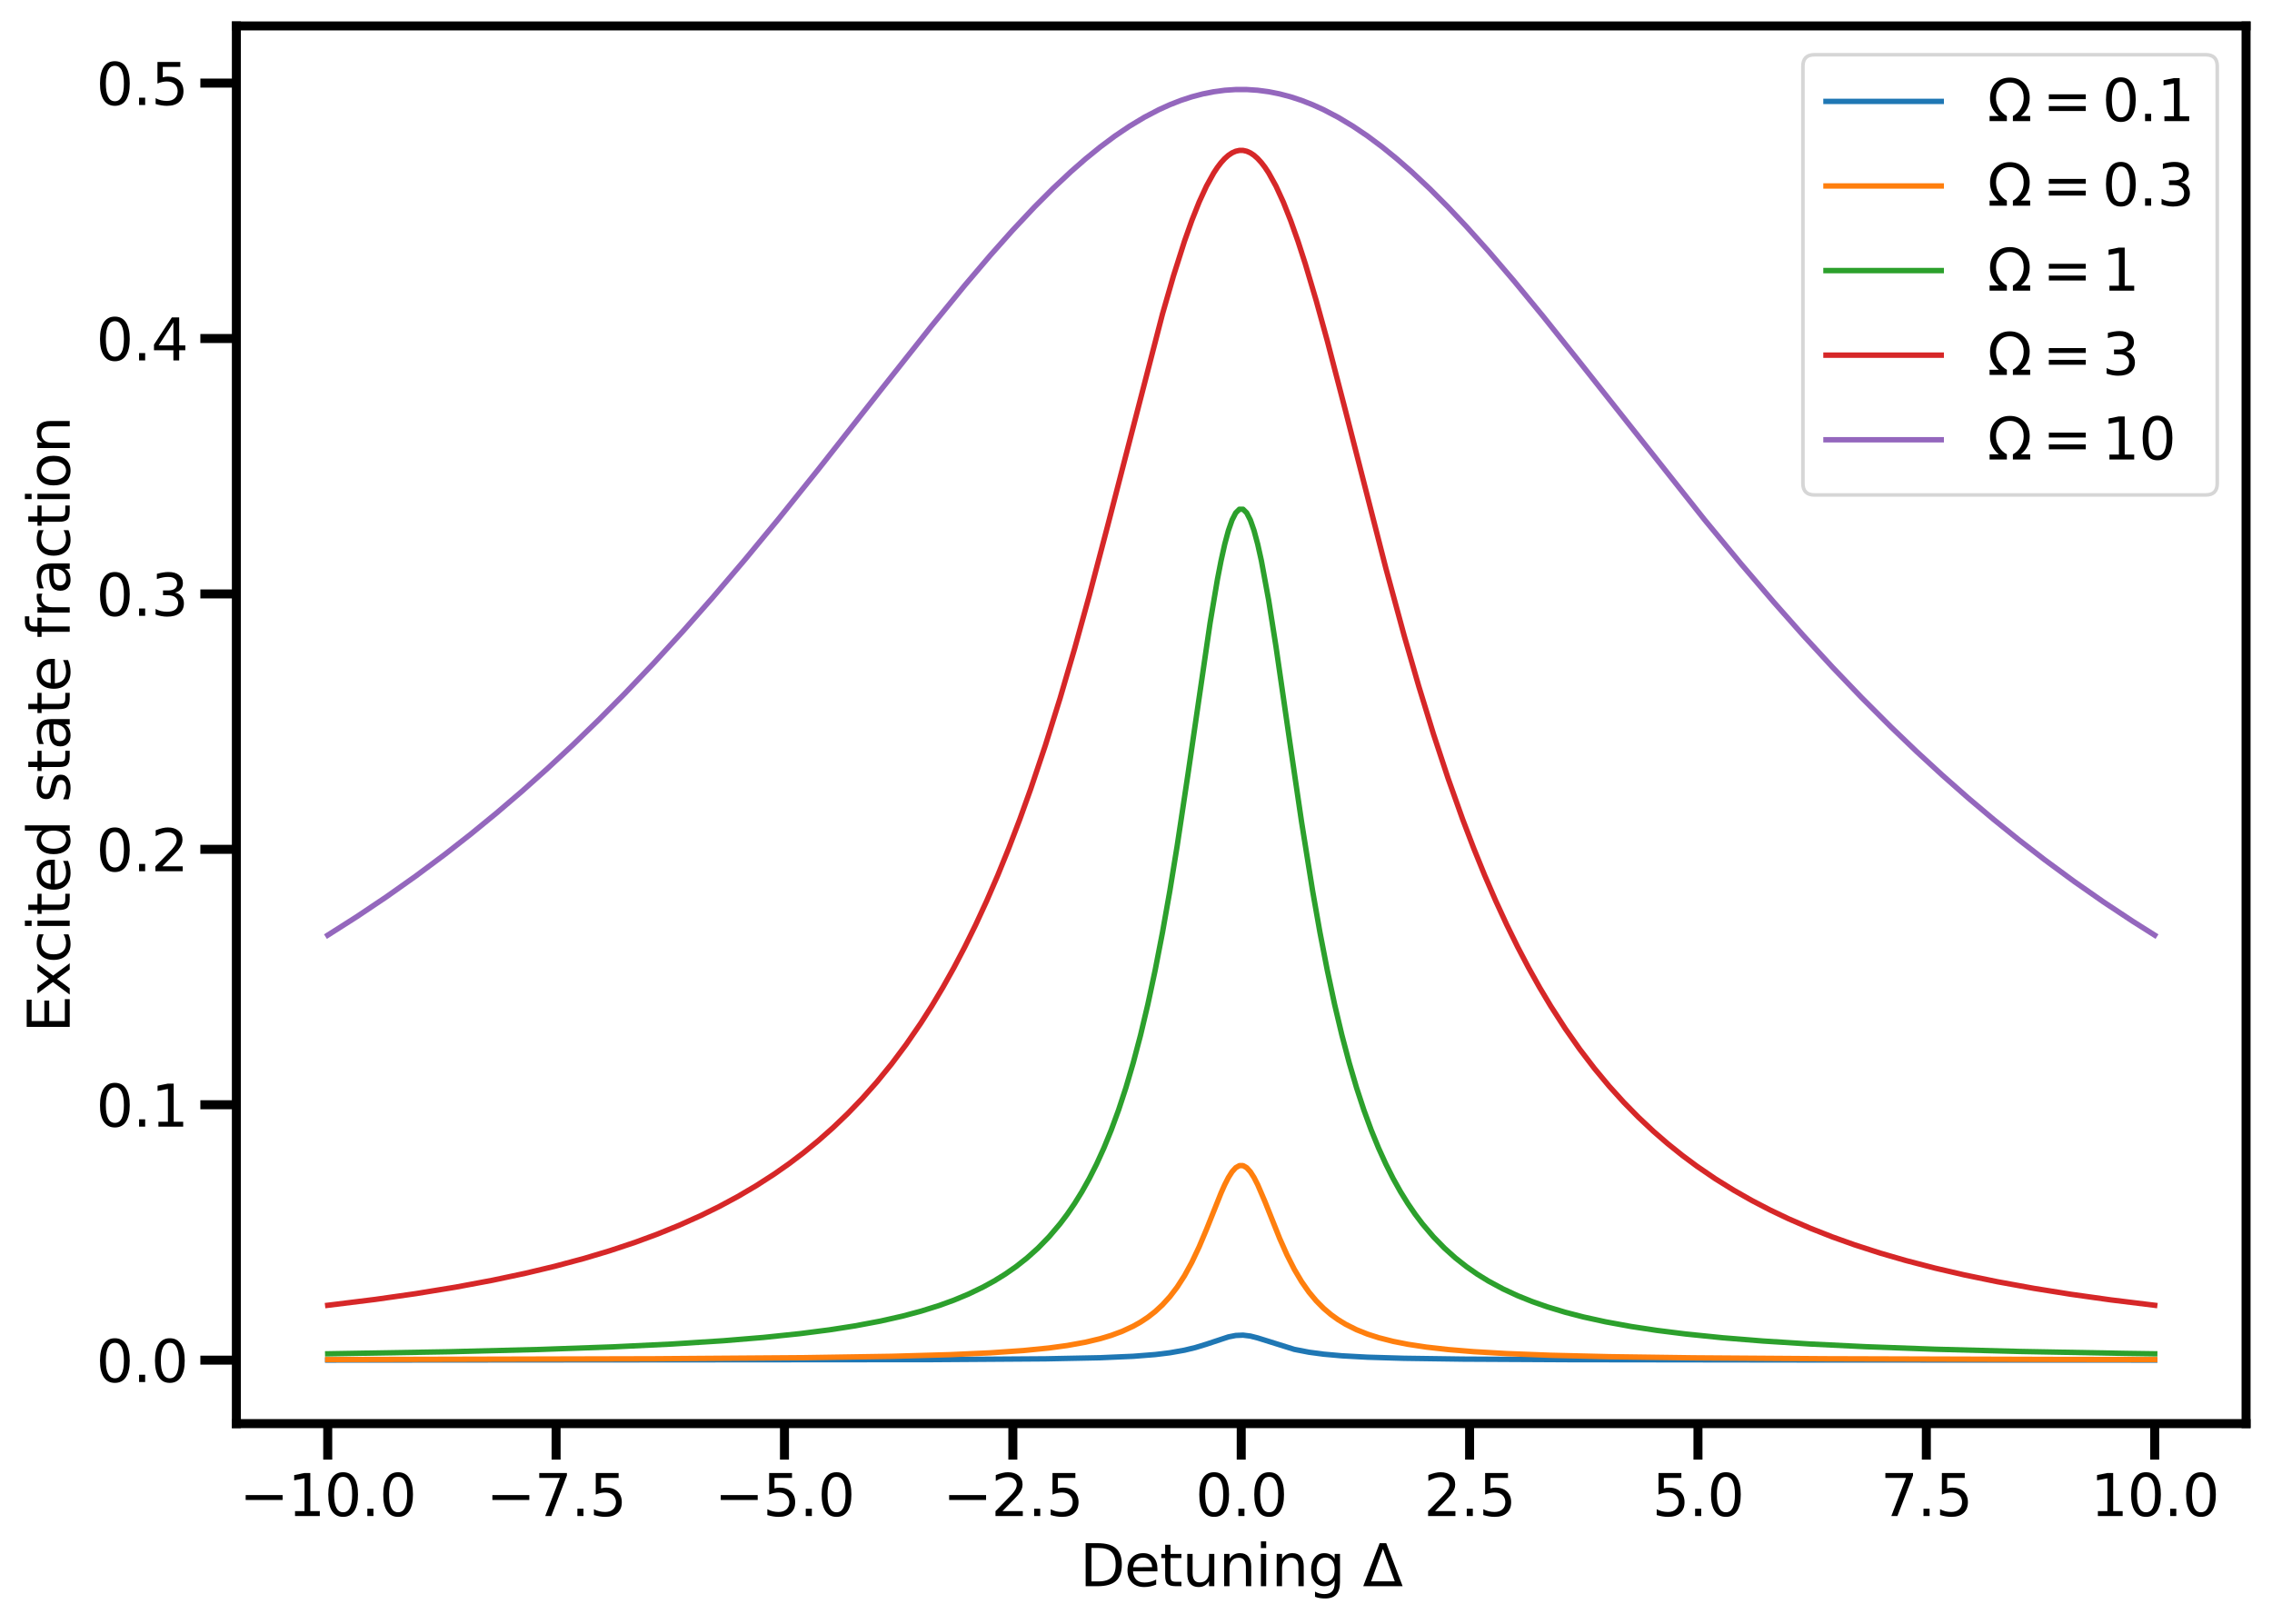 <?xml version="1.0" encoding="utf-8" standalone="no"?>
<!DOCTYPE svg PUBLIC "-//W3C//DTD SVG 1.1//EN"
  "http://www.w3.org/Graphics/SVG/1.1/DTD/svg11.dtd">
<svg xmlns:xlink="http://www.w3.org/1999/xlink" width="630.83pt" height="450.985pt" viewBox="0 0 630.83 450.985" xmlns="http://www.w3.org/2000/svg" version="1.1">
 <defs>
  <style type="text/css">*{stroke-linejoin: round; stroke-linecap: butt}</style>
 </defs>
 <g id="figure_1">
  <g id="patch_1">
   <path d="M 0 450.985 
L 630.83 450.985 
L 630.83 0 
L 0 0 
z
" style="fill: #ffffff"/>
  </g>
  <g id="axes_1">
   <g id="patch_2">
    <path d="M 65.63 395.28 
L 623.63 395.28 
L 623.63 7.2 
L 65.63 7.2 
z
" style="fill: #ffffff"/>
   </g>
   <g id="matplotlib.axis_1">
    <g id="xtick_1">
     <g id="line2d_1">
      <defs>
       <path id="m6be3768741" d="M 0 0 
L 0 10 
" style="stroke: #000000; stroke-width: 2.5"/>
      </defs>
      <g>
       <use xlink:href="#m6be3768741" x="90.994" y="395.28" style="stroke: #000000; stroke-width: 2.5"/>
      </g>
     </g>
     <g id="text_1">
      <!-- −10.0 -->
      <g transform="translate(66.477 420.938) scale(0.16 -0.16)">
       <defs>
        <path id="DejaVuSans-2212" d="M 678 2272 
L 4684 2272 
L 4684 1741 
L 678 1741 
L 678 2272 
z
" transform="scale(0.016)"/>
        <path id="DejaVuSans-31" d="M 794 531 
L 1825 531 
L 1825 4091 
L 703 3866 
L 703 4441 
L 1819 4666 
L 2450 4666 
L 2450 531 
L 3481 531 
L 3481 0 
L 794 0 
L 794 531 
z
" transform="scale(0.016)"/>
        <path id="DejaVuSans-30" d="M 2034 4250 
Q 1547 4250 1301 3770 
Q 1056 3291 1056 2328 
Q 1056 1369 1301 889 
Q 1547 409 2034 409 
Q 2525 409 2770 889 
Q 3016 1369 3016 2328 
Q 3016 3291 2770 3770 
Q 2525 4250 2034 4250 
z
M 2034 4750 
Q 2819 4750 3233 4129 
Q 3647 3509 3647 2328 
Q 3647 1150 3233 529 
Q 2819 -91 2034 -91 
Q 1250 -91 836 529 
Q 422 1150 422 2328 
Q 422 3509 836 4129 
Q 1250 4750 2034 4750 
z
" transform="scale(0.016)"/>
        <path id="DejaVuSans-2e" d="M 684 794 
L 1344 794 
L 1344 0 
L 684 0 
L 684 794 
z
" transform="scale(0.016)"/>
       </defs>
       <use xlink:href="#DejaVuSans-2212"/>
       <use xlink:href="#DejaVuSans-31" x="83.789"/>
       <use xlink:href="#DejaVuSans-30" x="147.412"/>
       <use xlink:href="#DejaVuSans-2e" x="211.035"/>
       <use xlink:href="#DejaVuSans-30" x="242.822"/>
      </g>
     </g>
    </g>
    <g id="xtick_2">
     <g id="line2d_2">
      <g>
       <use xlink:href="#m6be3768741" x="154.403" y="395.28" style="stroke: #000000; stroke-width: 2.5"/>
      </g>
     </g>
     <g id="text_2">
      <!-- −7.5 -->
      <g transform="translate(134.976 420.938) scale(0.16 -0.16)">
       <defs>
        <path id="DejaVuSans-37" d="M 525 4666 
L 3525 4666 
L 3525 4397 
L 1831 0 
L 1172 0 
L 2766 4134 
L 525 4134 
L 525 4666 
z
" transform="scale(0.016)"/>
        <path id="DejaVuSans-35" d="M 691 4666 
L 3169 4666 
L 3169 4134 
L 1269 4134 
L 1269 2991 
Q 1406 3038 1543 3061 
Q 1681 3084 1819 3084 
Q 2600 3084 3056 2656 
Q 3513 2228 3513 1497 
Q 3513 744 3044 326 
Q 2575 -91 1722 -91 
Q 1428 -91 1123 -41 
Q 819 9 494 109 
L 494 744 
Q 775 591 1075 516 
Q 1375 441 1709 441 
Q 2250 441 2565 725 
Q 2881 1009 2881 1497 
Q 2881 1984 2565 2268 
Q 2250 2553 1709 2553 
Q 1456 2553 1204 2497 
Q 953 2441 691 2322 
L 691 4666 
z
" transform="scale(0.016)"/>
       </defs>
       <use xlink:href="#DejaVuSans-2212"/>
       <use xlink:href="#DejaVuSans-37" x="83.789"/>
       <use xlink:href="#DejaVuSans-2e" x="147.412"/>
       <use xlink:href="#DejaVuSans-35" x="179.199"/>
      </g>
     </g>
    </g>
    <g id="xtick_3">
     <g id="line2d_3">
      <g>
       <use xlink:href="#m6be3768741" x="217.812" y="395.28" style="stroke: #000000; stroke-width: 2.5"/>
      </g>
     </g>
     <g id="text_3">
      <!-- −5.0 -->
      <g transform="translate(198.386 420.938) scale(0.16 -0.16)">
       <use xlink:href="#DejaVuSans-2212"/>
       <use xlink:href="#DejaVuSans-35" x="83.789"/>
       <use xlink:href="#DejaVuSans-2e" x="147.412"/>
       <use xlink:href="#DejaVuSans-30" x="179.199"/>
      </g>
     </g>
    </g>
    <g id="xtick_4">
     <g id="line2d_4">
      <g>
       <use xlink:href="#m6be3768741" x="281.221" y="395.28" style="stroke: #000000; stroke-width: 2.5"/>
      </g>
     </g>
     <g id="text_4">
      <!-- −2.5 -->
      <g transform="translate(261.795 420.938) scale(0.16 -0.16)">
       <defs>
        <path id="DejaVuSans-32" d="M 1228 531 
L 3431 531 
L 3431 0 
L 469 0 
L 469 531 
Q 828 903 1448 1529 
Q 2069 2156 2228 2338 
Q 2531 2678 2651 2914 
Q 2772 3150 2772 3378 
Q 2772 3750 2511 3984 
Q 2250 4219 1831 4219 
Q 1534 4219 1204 4116 
Q 875 4013 500 3803 
L 500 4441 
Q 881 4594 1212 4672 
Q 1544 4750 1819 4750 
Q 2544 4750 2975 4387 
Q 3406 4025 3406 3419 
Q 3406 3131 3298 2873 
Q 3191 2616 2906 2266 
Q 2828 2175 2409 1742 
Q 1991 1309 1228 531 
z
" transform="scale(0.016)"/>
       </defs>
       <use xlink:href="#DejaVuSans-2212"/>
       <use xlink:href="#DejaVuSans-32" x="83.789"/>
       <use xlink:href="#DejaVuSans-2e" x="147.412"/>
       <use xlink:href="#DejaVuSans-35" x="179.199"/>
      </g>
     </g>
    </g>
    <g id="xtick_5">
     <g id="line2d_5">
      <g>
       <use xlink:href="#m6be3768741" x="344.63" y="395.28" style="stroke: #000000; stroke-width: 2.5"/>
      </g>
     </g>
     <g id="text_5">
      <!-- 0.0 -->
      <g transform="translate(331.908 420.938) scale(0.16 -0.16)">
       <use xlink:href="#DejaVuSans-30"/>
       <use xlink:href="#DejaVuSans-2e" x="63.623"/>
       <use xlink:href="#DejaVuSans-30" x="95.41"/>
      </g>
     </g>
    </g>
    <g id="xtick_6">
     <g id="line2d_6">
      <g>
       <use xlink:href="#m6be3768741" x="408.039" y="395.28" style="stroke: #000000; stroke-width: 2.5"/>
      </g>
     </g>
     <g id="text_6">
      <!-- 2.5 -->
      <g transform="translate(395.317 420.938) scale(0.16 -0.16)">
       <use xlink:href="#DejaVuSans-32"/>
       <use xlink:href="#DejaVuSans-2e" x="63.623"/>
       <use xlink:href="#DejaVuSans-35" x="95.41"/>
      </g>
     </g>
    </g>
    <g id="xtick_7">
     <g id="line2d_7">
      <g>
       <use xlink:href="#m6be3768741" x="471.448" y="395.28" style="stroke: #000000; stroke-width: 2.5"/>
      </g>
     </g>
     <g id="text_7">
      <!-- 5.0 -->
      <g transform="translate(458.726 420.938) scale(0.16 -0.16)">
       <use xlink:href="#DejaVuSans-35"/>
       <use xlink:href="#DejaVuSans-2e" x="63.623"/>
       <use xlink:href="#DejaVuSans-30" x="95.41"/>
      </g>
     </g>
    </g>
    <g id="xtick_8">
     <g id="line2d_8">
      <g>
       <use xlink:href="#m6be3768741" x="534.857" y="395.28" style="stroke: #000000; stroke-width: 2.5"/>
      </g>
     </g>
     <g id="text_8">
      <!-- 7.5 -->
      <g transform="translate(522.135 420.938) scale(0.16 -0.16)">
       <use xlink:href="#DejaVuSans-37"/>
       <use xlink:href="#DejaVuSans-2e" x="63.623"/>
       <use xlink:href="#DejaVuSans-35" x="95.41"/>
      </g>
     </g>
    </g>
    <g id="xtick_9">
     <g id="line2d_9">
      <g>
       <use xlink:href="#m6be3768741" x="598.266" y="395.28" style="stroke: #000000; stroke-width: 2.5"/>
      </g>
     </g>
     <g id="text_9">
      <!-- 10.0 -->
      <g transform="translate(580.454 420.938) scale(0.16 -0.16)">
       <use xlink:href="#DejaVuSans-31"/>
       <use xlink:href="#DejaVuSans-30" x="63.623"/>
       <use xlink:href="#DejaVuSans-2e" x="127.246"/>
       <use xlink:href="#DejaVuSans-30" x="159.033"/>
      </g>
     </g>
    </g>
    <g id="text_10">
     <!-- Detuning $\Delta$ -->
     <g transform="translate(299.83 440.425) scale(0.16 -0.16)">
      <defs>
       <path id="DejaVuSans-44" d="M 1259 4147 
L 1259 519 
L 2022 519 
Q 2988 519 3436 956 
Q 3884 1394 3884 2338 
Q 3884 3275 3436 3711 
Q 2988 4147 2022 4147 
L 1259 4147 
z
M 628 4666 
L 1925 4666 
Q 3281 4666 3915 4102 
Q 4550 3538 4550 2338 
Q 4550 1131 3912 565 
Q 3275 0 1925 0 
L 628 0 
L 628 4666 
z
" transform="scale(0.016)"/>
       <path id="DejaVuSans-65" d="M 3597 1894 
L 3597 1613 
L 953 1613 
Q 991 1019 1311 708 
Q 1631 397 2203 397 
Q 2534 397 2845 478 
Q 3156 559 3463 722 
L 3463 178 
Q 3153 47 2828 -22 
Q 2503 -91 2169 -91 
Q 1331 -91 842 396 
Q 353 884 353 1716 
Q 353 2575 817 3079 
Q 1281 3584 2069 3584 
Q 2775 3584 3186 3129 
Q 3597 2675 3597 1894 
z
M 3022 2063 
Q 3016 2534 2758 2815 
Q 2500 3097 2075 3097 
Q 1594 3097 1305 2825 
Q 1016 2553 972 2059 
L 3022 2063 
z
" transform="scale(0.016)"/>
       <path id="DejaVuSans-74" d="M 1172 4494 
L 1172 3500 
L 2356 3500 
L 2356 3053 
L 1172 3053 
L 1172 1153 
Q 1172 725 1289 603 
Q 1406 481 1766 481 
L 2356 481 
L 2356 0 
L 1766 0 
Q 1100 0 847 248 
Q 594 497 594 1153 
L 594 3053 
L 172 3053 
L 172 3500 
L 594 3500 
L 594 4494 
L 1172 4494 
z
" transform="scale(0.016)"/>
       <path id="DejaVuSans-75" d="M 544 1381 
L 544 3500 
L 1119 3500 
L 1119 1403 
Q 1119 906 1312 657 
Q 1506 409 1894 409 
Q 2359 409 2629 706 
Q 2900 1003 2900 1516 
L 2900 3500 
L 3475 3500 
L 3475 0 
L 2900 0 
L 2900 538 
Q 2691 219 2414 64 
Q 2138 -91 1772 -91 
Q 1169 -91 856 284 
Q 544 659 544 1381 
z
M 1991 3584 
L 1991 3584 
z
" transform="scale(0.016)"/>
       <path id="DejaVuSans-6e" d="M 3513 2113 
L 3513 0 
L 2938 0 
L 2938 2094 
Q 2938 2591 2744 2837 
Q 2550 3084 2163 3084 
Q 1697 3084 1428 2787 
Q 1159 2491 1159 1978 
L 1159 0 
L 581 0 
L 581 3500 
L 1159 3500 
L 1159 2956 
Q 1366 3272 1645 3428 
Q 1925 3584 2291 3584 
Q 2894 3584 3203 3211 
Q 3513 2838 3513 2113 
z
" transform="scale(0.016)"/>
       <path id="DejaVuSans-69" d="M 603 3500 
L 1178 3500 
L 1178 0 
L 603 0 
L 603 3500 
z
M 603 4863 
L 1178 4863 
L 1178 4134 
L 603 4134 
L 603 4863 
z
" transform="scale(0.016)"/>
       <path id="DejaVuSans-67" d="M 2906 1791 
Q 2906 2416 2648 2759 
Q 2391 3103 1925 3103 
Q 1463 3103 1205 2759 
Q 947 2416 947 1791 
Q 947 1169 1205 825 
Q 1463 481 1925 481 
Q 2391 481 2648 825 
Q 2906 1169 2906 1791 
z
M 3481 434 
Q 3481 -459 3084 -895 
Q 2688 -1331 1869 -1331 
Q 1566 -1331 1297 -1286 
Q 1028 -1241 775 -1147 
L 775 -588 
Q 1028 -725 1275 -790 
Q 1522 -856 1778 -856 
Q 2344 -856 2625 -561 
Q 2906 -266 2906 331 
L 2906 616 
Q 2728 306 2450 153 
Q 2172 0 1784 0 
Q 1141 0 747 490 
Q 353 981 353 1791 
Q 353 2603 747 3093 
Q 1141 3584 1784 3584 
Q 2172 3584 2450 3431 
Q 2728 3278 2906 2969 
L 2906 3500 
L 3481 3500 
L 3481 434 
z
" transform="scale(0.016)"/>
       <path id="DejaVuSans-20" transform="scale(0.016)"/>
       <path id="DejaVuSans-394" d="M 2188 4044 
L 906 525 
L 3472 525 
L 2188 4044 
z
M 50 0 
L 1831 4666 
L 2547 4666 
L 4325 0 
L 50 0 
z
" transform="scale(0.016)"/>
      </defs>
      <use xlink:href="#DejaVuSans-44" transform="translate(0 0.016)"/>
      <use xlink:href="#DejaVuSans-65" transform="translate(77.002 0.016)"/>
      <use xlink:href="#DejaVuSans-74" transform="translate(138.525 0.016)"/>
      <use xlink:href="#DejaVuSans-75" transform="translate(177.734 0.016)"/>
      <use xlink:href="#DejaVuSans-6e" transform="translate(241.113 0.016)"/>
      <use xlink:href="#DejaVuSans-69" transform="translate(304.492 0.016)"/>
      <use xlink:href="#DejaVuSans-6e" transform="translate(332.275 0.016)"/>
      <use xlink:href="#DejaVuSans-67" transform="translate(395.654 0.016)"/>
      <use xlink:href="#DejaVuSans-20" transform="translate(459.131 0.016)"/>
      <use xlink:href="#DejaVuSans-394" transform="translate(490.918 0.016)"/>
     </g>
    </g>
   </g>
   <g id="matplotlib.axis_2">
    <g id="ytick_1">
     <g id="line2d_10">
      <defs>
       <path id="m71e4ed4473" d="M 0 0 
L -10 0 
" style="stroke: #000000; stroke-width: 2.5"/>
      </defs>
      <g>
       <use xlink:href="#m71e4ed4473" x="65.63" y="377.658" style="stroke: #000000; stroke-width: 2.5"/>
      </g>
     </g>
     <g id="text_11">
      <!-- 0.0 -->
      <g transform="translate(26.685 383.736) scale(0.16 -0.16)">
       <use xlink:href="#DejaVuSans-30"/>
       <use xlink:href="#DejaVuSans-2e" x="63.623"/>
       <use xlink:href="#DejaVuSans-30" x="95.41"/>
      </g>
     </g>
    </g>
    <g id="ytick_2">
     <g id="line2d_11">
      <g>
       <use xlink:href="#m71e4ed4473" x="65.63" y="306.741" style="stroke: #000000; stroke-width: 2.5"/>
      </g>
     </g>
     <g id="text_12">
      <!-- 0.1 -->
      <g transform="translate(26.685 312.82) scale(0.16 -0.16)">
       <use xlink:href="#DejaVuSans-30"/>
       <use xlink:href="#DejaVuSans-2e" x="63.623"/>
       <use xlink:href="#DejaVuSans-31" x="95.41"/>
      </g>
     </g>
    </g>
    <g id="ytick_3">
     <g id="line2d_12">
      <g>
       <use xlink:href="#m71e4ed4473" x="65.63" y="235.824" style="stroke: #000000; stroke-width: 2.5"/>
      </g>
     </g>
     <g id="text_13">
      <!-- 0.2 -->
      <g transform="translate(26.685 241.903) scale(0.16 -0.16)">
       <use xlink:href="#DejaVuSans-30"/>
       <use xlink:href="#DejaVuSans-2e" x="63.623"/>
       <use xlink:href="#DejaVuSans-32" x="95.41"/>
      </g>
     </g>
    </g>
    <g id="ytick_4">
     <g id="line2d_13">
      <g>
       <use xlink:href="#m71e4ed4473" x="65.63" y="164.907" style="stroke: #000000; stroke-width: 2.5"/>
      </g>
     </g>
     <g id="text_14">
      <!-- 0.3 -->
      <g transform="translate(26.685 170.986) scale(0.16 -0.16)">
       <defs>
        <path id="DejaVuSans-33" d="M 2597 2516 
Q 3050 2419 3304 2112 
Q 3559 1806 3559 1356 
Q 3559 666 3084 287 
Q 2609 -91 1734 -91 
Q 1441 -91 1130 -33 
Q 819 25 488 141 
L 488 750 
Q 750 597 1062 519 
Q 1375 441 1716 441 
Q 2309 441 2620 675 
Q 2931 909 2931 1356 
Q 2931 1769 2642 2001 
Q 2353 2234 1838 2234 
L 1294 2234 
L 1294 2753 
L 1863 2753 
Q 2328 2753 2575 2939 
Q 2822 3125 2822 3475 
Q 2822 3834 2567 4026 
Q 2313 4219 1838 4219 
Q 1578 4219 1281 4162 
Q 984 4106 628 3988 
L 628 4550 
Q 988 4650 1302 4700 
Q 1616 4750 1894 4750 
Q 2613 4750 3031 4423 
Q 3450 4097 3450 3541 
Q 3450 3153 3228 2886 
Q 3006 2619 2597 2516 
z
" transform="scale(0.016)"/>
       </defs>
       <use xlink:href="#DejaVuSans-30"/>
       <use xlink:href="#DejaVuSans-2e" x="63.623"/>
       <use xlink:href="#DejaVuSans-33" x="95.41"/>
      </g>
     </g>
    </g>
    <g id="ytick_5">
     <g id="line2d_14">
      <g>
       <use xlink:href="#m71e4ed4473" x="65.63" y="93.99" style="stroke: #000000; stroke-width: 2.5"/>
      </g>
     </g>
     <g id="text_15">
      <!-- 0.4 -->
      <g transform="translate(26.685 100.069) scale(0.16 -0.16)">
       <defs>
        <path id="DejaVuSans-34" d="M 2419 4116 
L 825 1625 
L 2419 1625 
L 2419 4116 
z
M 2253 4666 
L 3047 4666 
L 3047 1625 
L 3713 1625 
L 3713 1100 
L 3047 1100 
L 3047 0 
L 2419 0 
L 2419 1100 
L 313 1100 
L 313 1709 
L 2253 4666 
z
" transform="scale(0.016)"/>
       </defs>
       <use xlink:href="#DejaVuSans-30"/>
       <use xlink:href="#DejaVuSans-2e" x="63.623"/>
       <use xlink:href="#DejaVuSans-34" x="95.41"/>
      </g>
     </g>
    </g>
    <g id="ytick_6">
     <g id="line2d_15">
      <g>
       <use xlink:href="#m71e4ed4473" x="65.63" y="23.073" style="stroke: #000000; stroke-width: 2.5"/>
      </g>
     </g>
     <g id="text_16">
      <!-- 0.5 -->
      <g transform="translate(26.685 29.152) scale(0.16 -0.16)">
       <use xlink:href="#DejaVuSans-30"/>
       <use xlink:href="#DejaVuSans-2e" x="63.623"/>
       <use xlink:href="#DejaVuSans-35" x="95.41"/>
      </g>
     </g>
    </g>
    <g id="text_17">
     <!-- Excited state fraction -->
     <g transform="translate(19.358 286.729) rotate(-90) scale(0.16 -0.16)">
      <defs>
       <path id="DejaVuSans-45" d="M 628 4666 
L 3578 4666 
L 3578 4134 
L 1259 4134 
L 1259 2753 
L 3481 2753 
L 3481 2222 
L 1259 2222 
L 1259 531 
L 3634 531 
L 3634 0 
L 628 0 
L 628 4666 
z
" transform="scale(0.016)"/>
       <path id="DejaVuSans-78" d="M 3513 3500 
L 2247 1797 
L 3578 0 
L 2900 0 
L 1881 1375 
L 863 0 
L 184 0 
L 1544 1831 
L 300 3500 
L 978 3500 
L 1906 2253 
L 2834 3500 
L 3513 3500 
z
" transform="scale(0.016)"/>
       <path id="DejaVuSans-63" d="M 3122 3366 
L 3122 2828 
Q 2878 2963 2633 3030 
Q 2388 3097 2138 3097 
Q 1578 3097 1268 2742 
Q 959 2388 959 1747 
Q 959 1106 1268 751 
Q 1578 397 2138 397 
Q 2388 397 2633 464 
Q 2878 531 3122 666 
L 3122 134 
Q 2881 22 2623 -34 
Q 2366 -91 2075 -91 
Q 1284 -91 818 406 
Q 353 903 353 1747 
Q 353 2603 823 3093 
Q 1294 3584 2113 3584 
Q 2378 3584 2631 3529 
Q 2884 3475 3122 3366 
z
" transform="scale(0.016)"/>
       <path id="DejaVuSans-64" d="M 2906 2969 
L 2906 4863 
L 3481 4863 
L 3481 0 
L 2906 0 
L 2906 525 
Q 2725 213 2448 61 
Q 2172 -91 1784 -91 
Q 1150 -91 751 415 
Q 353 922 353 1747 
Q 353 2572 751 3078 
Q 1150 3584 1784 3584 
Q 2172 3584 2448 3432 
Q 2725 3281 2906 2969 
z
M 947 1747 
Q 947 1113 1208 752 
Q 1469 391 1925 391 
Q 2381 391 2643 752 
Q 2906 1113 2906 1747 
Q 2906 2381 2643 2742 
Q 2381 3103 1925 3103 
Q 1469 3103 1208 2742 
Q 947 2381 947 1747 
z
" transform="scale(0.016)"/>
       <path id="DejaVuSans-73" d="M 2834 3397 
L 2834 2853 
Q 2591 2978 2328 3040 
Q 2066 3103 1784 3103 
Q 1356 3103 1142 2972 
Q 928 2841 928 2578 
Q 928 2378 1081 2264 
Q 1234 2150 1697 2047 
L 1894 2003 
Q 2506 1872 2764 1633 
Q 3022 1394 3022 966 
Q 3022 478 2636 193 
Q 2250 -91 1575 -91 
Q 1294 -91 989 -36 
Q 684 19 347 128 
L 347 722 
Q 666 556 975 473 
Q 1284 391 1588 391 
Q 1994 391 2212 530 
Q 2431 669 2431 922 
Q 2431 1156 2273 1281 
Q 2116 1406 1581 1522 
L 1381 1569 
Q 847 1681 609 1914 
Q 372 2147 372 2553 
Q 372 3047 722 3315 
Q 1072 3584 1716 3584 
Q 2034 3584 2315 3537 
Q 2597 3491 2834 3397 
z
" transform="scale(0.016)"/>
       <path id="DejaVuSans-61" d="M 2194 1759 
Q 1497 1759 1228 1600 
Q 959 1441 959 1056 
Q 959 750 1161 570 
Q 1363 391 1709 391 
Q 2188 391 2477 730 
Q 2766 1069 2766 1631 
L 2766 1759 
L 2194 1759 
z
M 3341 1997 
L 3341 0 
L 2766 0 
L 2766 531 
Q 2569 213 2275 61 
Q 1981 -91 1556 -91 
Q 1019 -91 701 211 
Q 384 513 384 1019 
Q 384 1609 779 1909 
Q 1175 2209 1959 2209 
L 2766 2209 
L 2766 2266 
Q 2766 2663 2505 2880 
Q 2244 3097 1772 3097 
Q 1472 3097 1187 3025 
Q 903 2953 641 2809 
L 641 3341 
Q 956 3463 1253 3523 
Q 1550 3584 1831 3584 
Q 2591 3584 2966 3190 
Q 3341 2797 3341 1997 
z
" transform="scale(0.016)"/>
       <path id="DejaVuSans-66" d="M 2375 4863 
L 2375 4384 
L 1825 4384 
Q 1516 4384 1395 4259 
Q 1275 4134 1275 3809 
L 1275 3500 
L 2222 3500 
L 2222 3053 
L 1275 3053 
L 1275 0 
L 697 0 
L 697 3053 
L 147 3053 
L 147 3500 
L 697 3500 
L 697 3744 
Q 697 4328 969 4595 
Q 1241 4863 1831 4863 
L 2375 4863 
z
" transform="scale(0.016)"/>
       <path id="DejaVuSans-72" d="M 2631 2963 
Q 2534 3019 2420 3045 
Q 2306 3072 2169 3072 
Q 1681 3072 1420 2755 
Q 1159 2438 1159 1844 
L 1159 0 
L 581 0 
L 581 3500 
L 1159 3500 
L 1159 2956 
Q 1341 3275 1631 3429 
Q 1922 3584 2338 3584 
Q 2397 3584 2469 3576 
Q 2541 3569 2628 3553 
L 2631 2963 
z
" transform="scale(0.016)"/>
       <path id="DejaVuSans-6f" d="M 1959 3097 
Q 1497 3097 1228 2736 
Q 959 2375 959 1747 
Q 959 1119 1226 758 
Q 1494 397 1959 397 
Q 2419 397 2687 759 
Q 2956 1122 2956 1747 
Q 2956 2369 2687 2733 
Q 2419 3097 1959 3097 
z
M 1959 3584 
Q 2709 3584 3137 3096 
Q 3566 2609 3566 1747 
Q 3566 888 3137 398 
Q 2709 -91 1959 -91 
Q 1206 -91 779 398 
Q 353 888 353 1747 
Q 353 2609 779 3096 
Q 1206 3584 1959 3584 
z
" transform="scale(0.016)"/>
      </defs>
      <use xlink:href="#DejaVuSans-45"/>
      <use xlink:href="#DejaVuSans-78" x="63.184"/>
      <use xlink:href="#DejaVuSans-63" x="120.613"/>
      <use xlink:href="#DejaVuSans-69" x="175.594"/>
      <use xlink:href="#DejaVuSans-74" x="203.377"/>
      <use xlink:href="#DejaVuSans-65" x="242.586"/>
      <use xlink:href="#DejaVuSans-64" x="304.109"/>
      <use xlink:href="#DejaVuSans-20" x="367.586"/>
      <use xlink:href="#DejaVuSans-73" x="399.373"/>
      <use xlink:href="#DejaVuSans-74" x="451.473"/>
      <use xlink:href="#DejaVuSans-61" x="490.682"/>
      <use xlink:href="#DejaVuSans-74" x="551.961"/>
      <use xlink:href="#DejaVuSans-65" x="591.17"/>
      <use xlink:href="#DejaVuSans-20" x="652.693"/>
      <use xlink:href="#DejaVuSans-66" x="684.48"/>
      <use xlink:href="#DejaVuSans-72" x="719.686"/>
      <use xlink:href="#DejaVuSans-61" x="760.799"/>
      <use xlink:href="#DejaVuSans-63" x="822.078"/>
      <use xlink:href="#DejaVuSans-74" x="877.059"/>
      <use xlink:href="#DejaVuSans-69" x="916.268"/>
      <use xlink:href="#DejaVuSans-6f" x="944.051"/>
      <use xlink:href="#DejaVuSans-6e" x="1005.232"/>
     </g>
    </g>
   </g>
   <g id="line2d_16">
    <path d="M 90.994 377.64 
L 258.729 377.506 
L 290.243 377.292 
L 305.492 376.985 
L 314.641 376.585 
L 320.74 376.105 
L 324.807 375.61 
L 328.873 374.892 
L 331.923 374.154 
L 334.973 373.225 
L 341.072 371.203 
L 343.105 370.802 
L 345.138 370.716 
L 347.171 370.968 
L 349.205 371.492 
L 359.37 374.667 
L 363.437 375.455 
L 367.503 375.998 
L 372.586 376.451 
L 379.702 376.84 
L 389.868 377.142 
L 406.133 377.369 
L 435.614 377.523 
L 505.758 377.614 
L 598.266 377.64 
L 598.266 377.64 
" clip-path="url(#p70989f4cb7)" style="fill: none; stroke: #1f77b4; stroke-width: 1.5; stroke-linecap: square"/>
   </g>
   <g id="line2d_17">
    <path d="M 90.994 377.499 
L 181.469 377.275 
L 223.149 376.971 
L 247.547 376.59 
L 263.812 376.13 
L 274.994 375.621 
L 284.144 374.99 
L 291.26 374.279 
L 296.343 373.587 
L 301.425 372.666 
L 305.492 371.695 
L 308.541 370.778 
L 311.591 369.647 
L 314.641 368.233 
L 316.674 367.09 
L 318.707 365.746 
L 320.74 364.16 
L 322.774 362.279 
L 324.807 360.043 
L 326.84 357.382 
L 328.873 354.225 
L 330.906 350.51 
L 332.939 346.214 
L 334.973 341.392 
L 339.039 331.218 
L 340.055 328.941 
L 341.072 326.951 
L 342.089 325.349 
L 343.105 324.223 
L 344.122 323.642 
L 345.138 323.642 
L 346.155 324.223 
L 347.171 325.349 
L 348.188 326.951 
L 349.205 328.941 
L 351.238 333.685 
L 355.304 343.86 
L 357.337 348.434 
L 359.37 352.44 
L 361.404 355.87 
L 363.437 358.77 
L 365.47 361.21 
L 367.503 363.26 
L 369.536 364.986 
L 371.569 366.445 
L 373.602 367.684 
L 376.652 369.211 
L 379.702 370.428 
L 382.752 371.41 
L 386.818 372.446 
L 390.884 373.251 
L 395.967 374.024 
L 402.067 374.715 
L 409.183 375.302 
L 418.332 375.832 
L 430.531 376.301 
L 446.796 376.692 
L 470.177 377.014 
L 506.774 377.27 
L 569.802 377.456 
L 598.266 377.499 
L 598.266 377.499 
" clip-path="url(#p70989f4cb7)" style="fill: none; stroke: #ff7f0e; stroke-width: 1.5; stroke-linecap: square"/>
   </g>
   <g id="line2d_18">
    <path d="M 90.994 375.898 
L 124.541 375.326 
L 149.955 374.686 
L 170.287 373.964 
L 186.552 373.18 
L 200.784 372.271 
L 211.966 371.35 
L 222.132 370.294 
L 230.265 369.248 
L 237.381 368.141 
L 244.497 366.805 
L 250.596 365.426 
L 255.679 364.071 
L 260.762 362.483 
L 264.829 361.009 
L 268.895 359.316 
L 272.961 357.359 
L 276.011 355.686 
L 279.061 353.806 
L 282.11 351.684 
L 285.16 349.28 
L 288.21 346.544 
L 291.26 343.416 
L 294.309 339.824 
L 296.343 337.129 
L 298.376 334.158 
L 300.409 330.876 
L 302.442 327.243 
L 304.475 323.214 
L 306.508 318.738 
L 308.541 313.757 
L 310.575 308.208 
L 312.608 302.02 
L 314.641 295.119 
L 316.674 287.426 
L 318.707 278.864 
L 320.74 269.364 
L 322.774 258.874 
L 324.807 247.376 
L 326.84 234.906 
L 329.89 214.668 
L 335.989 172.947 
L 338.022 160.885 
L 339.039 155.652 
L 340.055 151.095 
L 341.072 147.312 
L 342.089 144.391 
L 343.105 142.402 
L 344.122 141.394 
L 345.138 141.394 
L 346.155 142.402 
L 347.171 144.391 
L 348.188 147.312 
L 349.205 151.095 
L 350.221 155.652 
L 352.254 166.686 
L 354.287 179.561 
L 358.354 207.637 
L 361.404 228.34 
L 364.453 247.376 
L 366.486 258.874 
L 368.52 269.364 
L 370.553 278.864 
L 372.586 287.426 
L 374.619 295.119 
L 376.652 302.02 
L 378.685 308.208 
L 380.719 313.757 
L 382.752 318.738 
L 384.785 323.214 
L 386.818 327.243 
L 388.851 330.876 
L 390.884 334.158 
L 392.917 337.129 
L 394.951 339.824 
L 398 343.416 
L 401.05 346.544 
L 404.1 349.28 
L 407.15 351.684 
L 410.199 353.806 
L 413.249 355.686 
L 417.315 357.876 
L 421.382 359.762 
L 425.448 361.397 
L 429.514 362.822 
L 434.597 364.359 
L 439.68 365.673 
L 445.78 367.012 
L 452.896 368.312 
L 460.012 369.39 
L 468.144 370.411 
L 478.31 371.443 
L 489.492 372.345 
L 502.708 373.18 
L 517.957 373.921 
L 537.272 374.624 
L 560.653 375.239 
L 590.134 375.78 
L 598.266 375.898 
L 598.266 375.898 
" clip-path="url(#p70989f4cb7)" style="fill: none; stroke: #2ca02c; stroke-width: 1.5; stroke-linecap: square"/>
   </g>
   <g id="line2d_19">
    <path d="M 90.994 362.425 
L 104.209 360.791 
L 115.392 359.198 
L 126.574 357.373 
L 136.74 355.475 
L 145.889 353.535 
L 154.022 351.596 
L 162.154 349.421 
L 169.27 347.294 
L 176.386 344.927 
L 182.486 342.679 
L 188.585 340.202 
L 194.685 337.465 
L 199.768 334.96 
L 204.85 332.226 
L 209.933 329.236 
L 215.016 325.96 
L 219.083 323.109 
L 223.149 320.033 
L 227.215 316.709 
L 231.281 313.113 
L 235.348 309.217 
L 239.414 304.991 
L 243.48 300.402 
L 247.547 295.413 
L 251.613 289.983 
L 255.679 284.068 
L 258.729 279.285 
L 261.779 274.181 
L 264.829 268.735 
L 267.878 262.922 
L 270.928 256.719 
L 273.978 250.103 
L 277.028 243.051 
L 280.077 235.539 
L 283.127 227.55 
L 286.177 219.066 
L 290.243 206.965 
L 294.309 193.959 
L 298.376 180.073 
L 302.442 165.378 
L 307.525 146.076 
L 322.774 87.15 
L 325.823 76.584 
L 328.873 66.978 
L 330.906 61.238 
L 332.939 56.117 
L 334.973 51.685 
L 337.006 48.007 
L 338.022 46.468 
L 339.039 45.137 
L 340.055 44.02 
L 341.072 43.121 
L 342.089 42.444 
L 343.105 41.991 
L 344.122 41.764 
L 345.138 41.764 
L 346.155 41.991 
L 347.171 42.444 
L 348.188 43.121 
L 349.205 44.02 
L 350.221 45.137 
L 351.238 46.468 
L 352.254 48.007 
L 354.287 51.685 
L 356.321 56.117 
L 358.354 61.238 
L 360.387 66.978 
L 362.42 73.262 
L 365.47 83.538 
L 368.52 94.601 
L 373.602 114.127 
L 384.785 157.765 
L 389.868 176.471 
L 393.934 190.568 
L 398 203.798 
L 402.067 216.125 
L 406.133 227.55 
L 409.183 235.539 
L 412.232 243.051 
L 415.282 250.103 
L 418.332 256.719 
L 421.382 262.922 
L 424.431 268.735 
L 427.481 274.181 
L 430.531 279.285 
L 434.597 285.594 
L 438.664 291.384 
L 442.73 296.7 
L 446.796 301.586 
L 450.862 306.081 
L 454.929 310.221 
L 458.995 314.039 
L 463.061 317.565 
L 467.128 320.824 
L 471.194 323.842 
L 476.277 327.307 
L 481.36 330.464 
L 486.443 333.349 
L 491.526 335.988 
L 496.609 338.409 
L 502.708 341.055 
L 508.807 343.453 
L 514.907 345.63 
L 522.023 347.925 
L 529.139 349.989 
L 537.272 352.102 
L 545.404 353.987 
L 554.553 355.875 
L 564.719 357.724 
L 574.885 359.351 
L 586.067 360.925 
L 598.266 362.425 
L 598.266 362.425 
" clip-path="url(#p70989f4cb7)" style="fill: none; stroke: #d62728; stroke-width: 1.5; stroke-linecap: square"/>
   </g>
   <g id="line2d_20">
    <path d="M 90.994 259.659 
L 99.126 254.487 
L 107.259 249.032 
L 115.392 243.281 
L 123.524 237.221 
L 130.64 231.655 
L 137.756 225.834 
L 144.872 219.752 
L 151.988 213.402 
L 159.104 206.78 
L 166.22 199.882 
L 173.337 192.708 
L 181.469 184.174 
L 189.602 175.291 
L 197.734 166.073 
L 206.884 155.332 
L 216.033 144.244 
L 227.215 130.319 
L 244.497 108.363 
L 258.729 90.406 
L 267.878 79.221 
L 274.994 70.858 
L 281.094 64.005 
L 287.193 57.509 
L 292.276 52.414 
L 297.359 47.649 
L 301.425 44.098 
L 305.492 40.799 
L 309.558 37.77 
L 313.624 35.027 
L 317.691 32.584 
L 321.757 30.456 
L 324.807 29.075 
L 327.856 27.881 
L 330.906 26.881 
L 333.956 26.076 
L 337.006 25.47 
L 340.055 25.065 
L 343.105 24.863 
L 346.155 24.863 
L 349.205 25.065 
L 352.254 25.47 
L 355.304 26.076 
L 358.354 26.881 
L 361.404 27.881 
L 364.453 29.075 
L 367.503 30.456 
L 371.569 32.584 
L 375.636 35.027 
L 379.702 37.77 
L 383.768 40.799 
L 387.835 44.098 
L 391.901 47.649 
L 396.984 52.414 
L 402.067 57.509 
L 407.15 62.896 
L 413.249 69.694 
L 420.365 78.005 
L 428.498 87.887 
L 438.664 100.616 
L 473.227 144.244 
L 483.393 156.543 
L 492.542 167.242 
L 500.675 176.42 
L 508.807 185.26 
L 516.94 193.75 
L 525.073 201.881 
L 532.189 208.7 
L 539.305 215.244 
L 546.421 221.517 
L 553.537 227.524 
L 560.653 233.271 
L 567.769 238.766 
L 575.902 244.747 
L 584.034 250.423 
L 592.167 255.806 
L 598.266 259.659 
L 598.266 259.659 
" clip-path="url(#p70989f4cb7)" style="fill: none; stroke: #9467bd; stroke-width: 1.5; stroke-linecap: square"/>
   </g>
   <g id="patch_3">
    <path d="M 65.63 395.28 
L 65.63 7.2 
" style="fill: none; stroke: #000000; stroke-width: 2.5; stroke-linejoin: miter; stroke-linecap: square"/>
   </g>
   <g id="patch_4">
    <path d="M 623.63 395.28 
L 623.63 7.2 
" style="fill: none; stroke: #000000; stroke-width: 2.5; stroke-linejoin: miter; stroke-linecap: square"/>
   </g>
   <g id="patch_5">
    <path d="M 65.63 395.28 
L 623.63 395.28 
" style="fill: none; stroke: #000000; stroke-width: 2.5; stroke-linejoin: miter; stroke-linecap: square"/>
   </g>
   <g id="patch_6">
    <path d="M 65.63 7.2 
L 623.63 7.2 
" style="fill: none; stroke: #000000; stroke-width: 2.5; stroke-linejoin: miter; stroke-linecap: square"/>
   </g>
   <g id="legend_1">
    <g id="patch_7">
     <path d="M 503.79 137.425 
L 612.43 137.425 
Q 615.63 137.425 615.63 134.225 
L 615.63 18.4 
Q 615.63 15.2 612.43 15.2 
L 503.79 15.2 
Q 500.59 15.2 500.59 18.4 
L 500.59 134.225 
Q 500.59 137.425 503.79 137.425 
z
" style="fill: #ffffff; opacity: 0.8; stroke: #cccccc; stroke-linejoin: miter"/>
    </g>
    <g id="line2d_21">
     <path d="M 506.99 28.157 
L 522.99 28.157 
L 538.99 28.157 
" style="fill: none; stroke: #1f77b4; stroke-width: 1.5; stroke-linecap: square"/>
    </g>
    <g id="text_18">
     <!-- $\Omega = 0.1$ -->
     <g transform="translate(551.79 33.758) scale(0.16 -0.16)">
      <defs>
       <path id="DejaVuSans-3a9" d="M 4647 556 
L 4647 0 
L 2772 0 
L 2772 556 
Q 3325 859 3634 1378 
Q 3944 1897 3944 2528 
Q 3944 3278 3531 3731 
Q 3119 4184 2444 4184 
Q 1769 4184 1355 3729 
Q 941 3275 941 2528 
Q 941 1897 1250 1378 
Q 1563 859 2119 556 
L 2119 0 
L 244 0 
L 244 556 
L 1241 556 
Q 747 991 519 1456 
Q 294 1922 294 2497 
Q 294 3491 894 4106 
Q 1491 4722 2444 4722 
Q 3391 4722 3994 4106 
Q 4594 3494 4594 2528 
Q 4594 1922 4372 1459 
Q 4150 997 3647 556 
L 4647 556 
z
" transform="scale(0.016)"/>
       <path id="DejaVuSans-3d" d="M 678 2906 
L 4684 2906 
L 4684 2381 
L 678 2381 
L 678 2906 
z
M 678 1631 
L 4684 1631 
L 4684 1100 
L 678 1100 
L 678 1631 
z
" transform="scale(0.016)"/>
      </defs>
      <use xlink:href="#DejaVuSans-3a9" transform="translate(0 0.781)"/>
      <use xlink:href="#DejaVuSans-3d" transform="translate(95.898 0.781)"/>
      <use xlink:href="#DejaVuSans-30" transform="translate(199.17 0.781)"/>
      <use xlink:href="#DejaVuSans-2e" transform="translate(262.793 0.781)"/>
      <use xlink:href="#DejaVuSans-31" transform="translate(294.58 0.781)"/>
     </g>
    </g>
    <g id="line2d_22">
     <path d="M 506.99 51.642 
L 522.99 51.642 
L 538.99 51.642 
" style="fill: none; stroke: #ff7f0e; stroke-width: 1.5; stroke-linecap: square"/>
    </g>
    <g id="text_19">
     <!-- $\Omega = 0.3$ -->
     <g transform="translate(551.79 57.242) scale(0.16 -0.16)">
      <use xlink:href="#DejaVuSans-3a9" transform="translate(0 0.781)"/>
      <use xlink:href="#DejaVuSans-3d" transform="translate(95.898 0.781)"/>
      <use xlink:href="#DejaVuSans-30" transform="translate(199.17 0.781)"/>
      <use xlink:href="#DejaVuSans-2e" transform="translate(262.793 0.781)"/>
      <use xlink:href="#DejaVuSans-33" transform="translate(294.58 0.781)"/>
     </g>
    </g>
    <g id="line2d_23">
     <path d="M 506.99 75.127 
L 522.99 75.127 
L 538.99 75.127 
" style="fill: none; stroke: #2ca02c; stroke-width: 1.5; stroke-linecap: square"/>
    </g>
    <g id="text_20">
     <!-- $\Omega = 1$ -->
     <g transform="translate(551.79 80.728) scale(0.16 -0.16)">
      <use xlink:href="#DejaVuSans-3a9" transform="translate(0 0.219)"/>
      <use xlink:href="#DejaVuSans-3d" transform="translate(95.898 0.219)"/>
      <use xlink:href="#DejaVuSans-31" transform="translate(199.17 0.219)"/>
     </g>
    </g>
    <g id="line2d_24">
     <path d="M 506.99 98.612 
L 522.99 98.612 
L 538.99 98.612 
" style="fill: none; stroke: #d62728; stroke-width: 1.5; stroke-linecap: square"/>
    </g>
    <g id="text_21">
     <!-- $\Omega = 3$ -->
     <g transform="translate(551.79 104.213) scale(0.16 -0.16)">
      <use xlink:href="#DejaVuSans-3a9" transform="translate(0 0.781)"/>
      <use xlink:href="#DejaVuSans-3d" transform="translate(95.898 0.781)"/>
      <use xlink:href="#DejaVuSans-33" transform="translate(199.17 0.781)"/>
     </g>
    </g>
    <g id="line2d_25">
     <path d="M 506.99 122.097 
L 522.99 122.097 
L 538.99 122.097 
" style="fill: none; stroke: #9467bd; stroke-width: 1.5; stroke-linecap: square"/>
    </g>
    <g id="text_22">
     <!-- $\Omega = 10$ -->
     <g transform="translate(551.79 127.698) scale(0.16 -0.16)">
      <use xlink:href="#DejaVuSans-3a9" transform="translate(0 0.781)"/>
      <use xlink:href="#DejaVuSans-3d" transform="translate(95.898 0.781)"/>
      <use xlink:href="#DejaVuSans-31" transform="translate(199.17 0.781)"/>
      <use xlink:href="#DejaVuSans-30" transform="translate(262.793 0.781)"/>
     </g>
    </g>
   </g>
  </g>
 </g>
 <defs>
  <clipPath id="p70989f4cb7">
   <rect x="65.63" y="7.2" width="558" height="388.08"/>
  </clipPath>
 </defs>
</svg>
